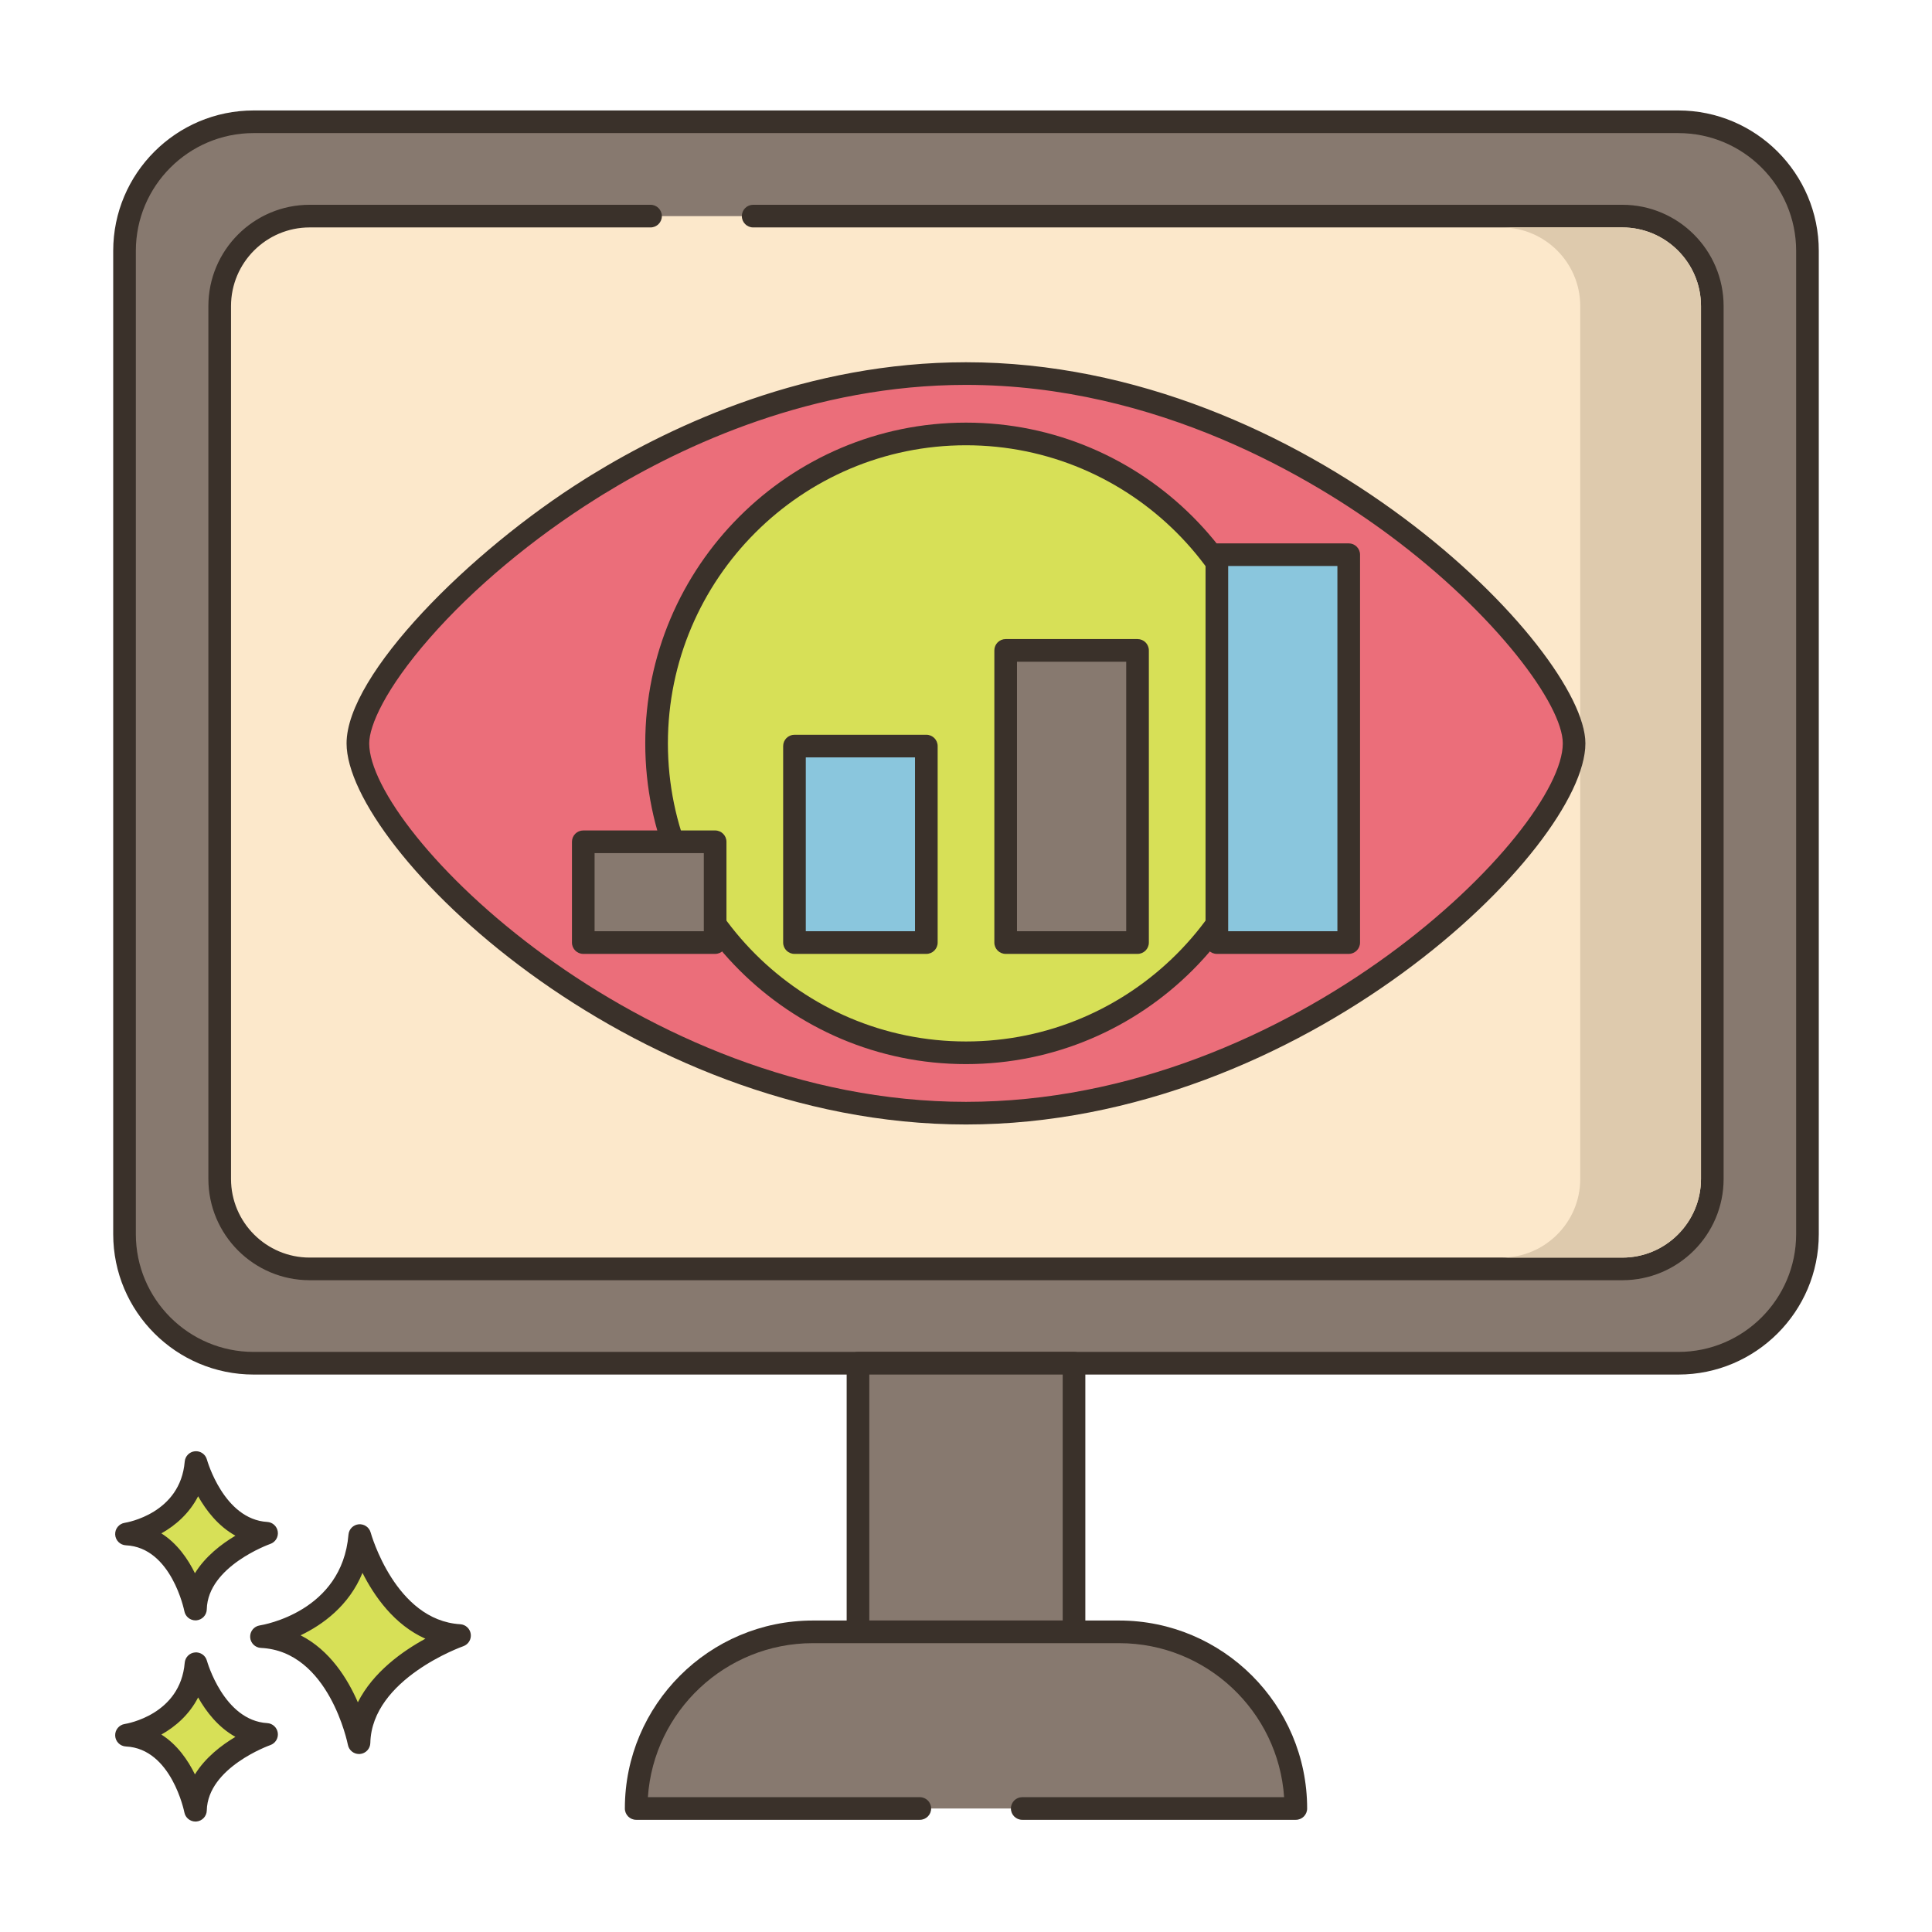 <svg id="Layer_1" enable-background="new 0 0 256 256" height="512" viewBox="0 0 256 256" width="512" xmlns="http://www.w3.org/2000/svg"><path d="m222.394 180.635h-188.789c-9.447 0-17.105-7.658-17.105-17.105v-130.289c0-9.447 7.658-17.106 17.105-17.106h188.789c9.447 0 17.106 7.659 17.106 17.106v130.289c0 9.447-7.658 17.105-17.106 17.105z" fill="#87796f"/><path d="m222.395 182.135h-188.79c-10.259 0-18.605-8.346-18.605-18.605v-130.289c0-10.259 8.346-18.605 18.605-18.605h188.789c10.259 0 18.605 8.346 18.605 18.605v130.289c.001 10.259-8.346 18.605-18.604 18.605zm-188.79-164.5c-8.605 0-15.605 7.001-15.605 15.606v130.289c0 8.605 7 15.605 15.605 15.605h188.789c8.604 0 15.605-7 15.605-15.605v-130.289c0-8.605-7.001-15.605-15.605-15.605h-188.789z" fill="#3a312a"/><path d="m86.201 28.635h-45.17c-6.583 0-11.92 5.337-11.92 11.92v115.66c0 6.583 5.337 11.92 11.92 11.92h173.938c6.583 0 11.92-5.337 11.92-11.92v-115.66c0-6.583-5.337-11.92-11.92-11.92h-115.17z" fill="#fce8cb"/><path d="m214.969 169.635h-173.938c-7.4 0-13.42-6.02-13.42-13.42v-115.66c0-7.4 6.02-13.42 13.42-13.42h45.17c.829 0 1.5.671 1.5 1.5s-.671 1.5-1.5 1.5h-45.17c-5.746 0-10.42 4.674-10.42 10.42v115.66c0 5.746 4.674 10.42 10.42 10.42h173.938c5.745 0 10.42-4.674 10.42-10.42v-115.66c0-5.746-4.675-10.42-10.42-10.42h-115.171c-.829 0-1.5-.671-1.5-1.5s.671-1.5 1.5-1.5h115.17c7.399 0 13.42 6.02 13.42 13.42v115.66c.001 7.4-6.02 13.42-13.419 13.42z" fill="#3a312a"/><path d="m214.97 30.14h-16c5.74 0 10.42 4.67 10.42 10.42v54.52c.46 1.28.69 2.43.69 3.42 0 1.1-.23 2.34-.69 3.69v54.03c0 5.74-4.68 10.42-10.42 10.42h16c5.74 0 10.42-4.68 10.42-10.42v-115.66c0-5.75-4.68-10.42-10.42-10.42z" fill="#decaad"/><path d="m78.295 64.755c-18.788 11.766-30.873 27.112-30.873 33.745 0 12.51 36.076 49 80.578 49s80.578-36.49 80.578-49c0-11.468-36.076-49-80.578-49-18.387 0-35.326 6.413-48.886 14.742z" fill="#eb6e7a"/><path d="m128 149c-44.797 0-82.078-36.667-82.078-50.5 0-9.117 16.327-25.466 31.576-35.017l.819-.513c11.126-6.833 28.765-14.97 49.683-14.97 45.148 0 82.078 38.127 82.078 50.5 0 13.833-37.281 50.5-82.078 50.5zm0-98c-20.217 0-37.316 7.896-48.101 14.52l-.808.506c-8.487 5.315-16.353 11.89-22.149 18.514-5.913 6.757-8.02 11.642-8.02 13.96 0 11.637 35.58 47.5 79.078 47.5s79.078-35.863 79.078-47.5c0-5.068-8.791-17.061-22.994-27.596-10.022-7.433-30.634-19.904-56.084-19.904zm-49.705 13.755h.01z" fill="#3a312a"/><path d="m113.687 180.635h28.625v35.593h-28.625z" fill="#87796f"/><path d="m142.312 217.729h-28.625c-.829 0-1.5-.671-1.5-1.5v-35.593c0-.829.671-1.5 1.5-1.5h28.625c.828 0 1.5.671 1.5 1.5v35.593c0 .828-.671 1.5-1.5 1.5zm-27.124-3h25.625v-32.593h-25.625z" fill="#3a312a"/><path d="m135.451 239.635h36.252c0-12.927-10.479-23.407-23.407-23.407h-40.593c-12.927 0-23.407 10.48-23.407 23.407h37.584z" fill="#87796f"/><path d="m171.703 241.135h-36.252c-.828 0-1.5-.671-1.5-1.5s.672-1.5 1.5-1.5h34.701c-.773-11.382-10.281-20.407-21.856-20.407h-40.592c-11.575 0-21.083 9.024-21.856 20.407h36.034c.829 0 1.5.671 1.5 1.5s-.671 1.5-1.5 1.5h-37.585c-.829 0-1.5-.671-1.5-1.5 0-13.733 11.173-24.907 24.907-24.907h40.592c13.734 0 24.907 11.173 24.907 24.907 0 .829-.672 1.5-1.5 1.5z" fill="#3a312a"/><path d="m47.671 203.469s3.408 12.659 13.222 13.247c0 0-13.1 4.525-13.321 14.202 0 0-2.579-13.572-12.925-14.059 0 0 12.05-1.826 13.024-13.39z" fill="#d7e057"/><path d="m47.57 232.417c-.712 0-1.335-.506-1.472-1.217-.024-.124-2.495-12.417-11.523-12.842-.77-.037-1.387-.651-1.427-1.421-.04-.771.511-1.445 1.273-1.561.441-.069 10.895-1.817 11.755-12.033.061-.725.634-1.301 1.359-1.367.735-.06 1.393.399 1.583 1.102.032.116 3.259 11.626 11.863 12.141.714.043 1.298.584 1.396 1.292s-.319 1.388-.994 1.623c-.121.042-12.118 4.311-12.313 12.819-.018.767-.61 1.396-1.375 1.459-.04.004-.083.005-.125.005zm-7.74-15.729c3.878 1.969 6.23 5.746 7.587 8.876 2.026-4.021 5.942-6.787 8.949-8.427-4.135-1.842-6.783-5.651-8.334-8.723-1.793 4.36-5.272 6.869-8.202 8.274z" fill="#3a312a"/><path d="m25.972 220.45s2.411 8.954 9.352 9.369c0 0-9.266 3.201-9.422 10.046 0 0-1.824-9.6-9.142-9.944 0 0 8.524-1.292 9.212-9.471z" fill="#d7e057"/><path d="m25.9 241.365c-.713 0-1.337-.507-1.472-1.22-.016-.082-1.704-8.441-7.739-8.726-.77-.037-1.387-.651-1.427-1.421-.04-.771.511-1.445 1.273-1.561.296-.047 7.364-1.243 7.942-8.114.061-.726.635-1.303 1.36-1.368.726-.063 1.392.399 1.582 1.102.021.079 2.228 7.92 7.994 8.265.714.043 1.299.584 1.396 1.293.098.709-.32 1.388-.996 1.622-.081.028-8.282 2.952-8.413 8.662-.018.768-.611 1.397-1.376 1.461-.041.003-.082.005-.124.005zm-4.518-11.528c2.107 1.333 3.523 3.394 4.447 5.28 1.376-2.232 3.515-3.872 5.365-4.973-2.287-1.27-3.884-3.35-4.941-5.224-1.174 2.288-3.015 3.876-4.871 4.917z" fill="#3a312a"/><path d="m25.972 193.792s2.411 8.954 9.352 9.37c0 0-9.266 3.201-9.422 10.046 0 0-1.824-9.6-9.142-9.944 0-.001 8.524-1.292 9.212-9.472z" fill="#d7e057"/><path d="m25.901 214.708c-.714 0-1.337-.507-1.473-1.22-.016-.082-1.704-8.442-7.739-8.726-.77-.037-1.387-.651-1.427-1.421-.04-.771.511-1.445 1.273-1.561.296-.047 7.364-1.243 7.942-8.113.061-.726.635-1.303 1.36-1.368.726-.064 1.392.4 1.582 1.102.021.079 2.228 7.919 7.994 8.264.714.043 1.299.584 1.396 1.293.098.709-.319 1.388-.996 1.622-.081.028-8.282 2.953-8.413 8.662-.018.768-.611 1.397-1.376 1.461-.041.003-.082.005-.123.005zm-4.519-11.528c2.106 1.333 3.523 3.395 4.447 5.28 1.376-2.232 3.515-3.872 5.365-4.973-2.287-1.269-3.884-3.35-4.941-5.223-1.174 2.286-3.015 3.875-4.871 4.916z" fill="#3a312a"/><circle cx="128" cy="98.5" fill="#d7e057" r="41"/><path d="m128 141c-23.435 0-42.5-19.065-42.5-42.5s19.065-42.5 42.5-42.5 42.5 19.065 42.5 42.5-19.065 42.5-42.5 42.5zm0-82c-21.78 0-39.5 17.72-39.5 39.5s17.72 39.5 39.5 39.5 39.5-17.72 39.5-39.5-17.72-39.5-39.5-39.5z" fill="#3a312a"/><path d="m77.287 111.54h17.472v13.355h-17.472z" fill="#87796f"/><path d="m94.759 126.395h-17.472c-.829 0-1.5-.671-1.5-1.5v-13.355c0-.829.671-1.5 1.5-1.5h17.472c.829 0 1.5.671 1.5 1.5v13.355c0 .829-.672 1.5-1.5 1.5zm-15.972-3h14.472v-10.355h-14.472z" fill="#3a312a"/><path d="m105.272 98.86h17.472v26.035h-17.472z" fill="#8ac6dd"/><path d="m122.744 126.395h-17.472c-.829 0-1.5-.671-1.5-1.5v-26.035c0-.829.671-1.5 1.5-1.5h17.472c.829 0 1.5.671 1.5 1.5v26.035c0 .829-.672 1.5-1.5 1.5zm-15.973-3h14.472v-23.035h-14.472z" fill="#3a312a"/><path d="m133.256 86.18h17.472v38.715h-17.472z" fill="#87796f"/><path d="m150.729 126.395h-17.473c-.828 0-1.5-.671-1.5-1.5v-38.715c0-.829.672-1.5 1.5-1.5h17.473c.828 0 1.5.671 1.5 1.5v38.715c0 .829-.672 1.5-1.5 1.5zm-15.973-3h14.473v-35.715h-14.473z" fill="#3a312a"/><path d="m161.241 73.5h17.472v51.395h-17.472z" fill="#8ac6dd"/><path d="m178.713 126.395h-17.472c-.828 0-1.5-.671-1.5-1.5v-51.395c0-.829.672-1.5 1.5-1.5h17.472c.828 0 1.5.671 1.5 1.5v51.395c0 .829-.672 1.5-1.5 1.5zm-15.972-3h14.472v-48.395h-14.472z" fill="#3a312a"/></svg>